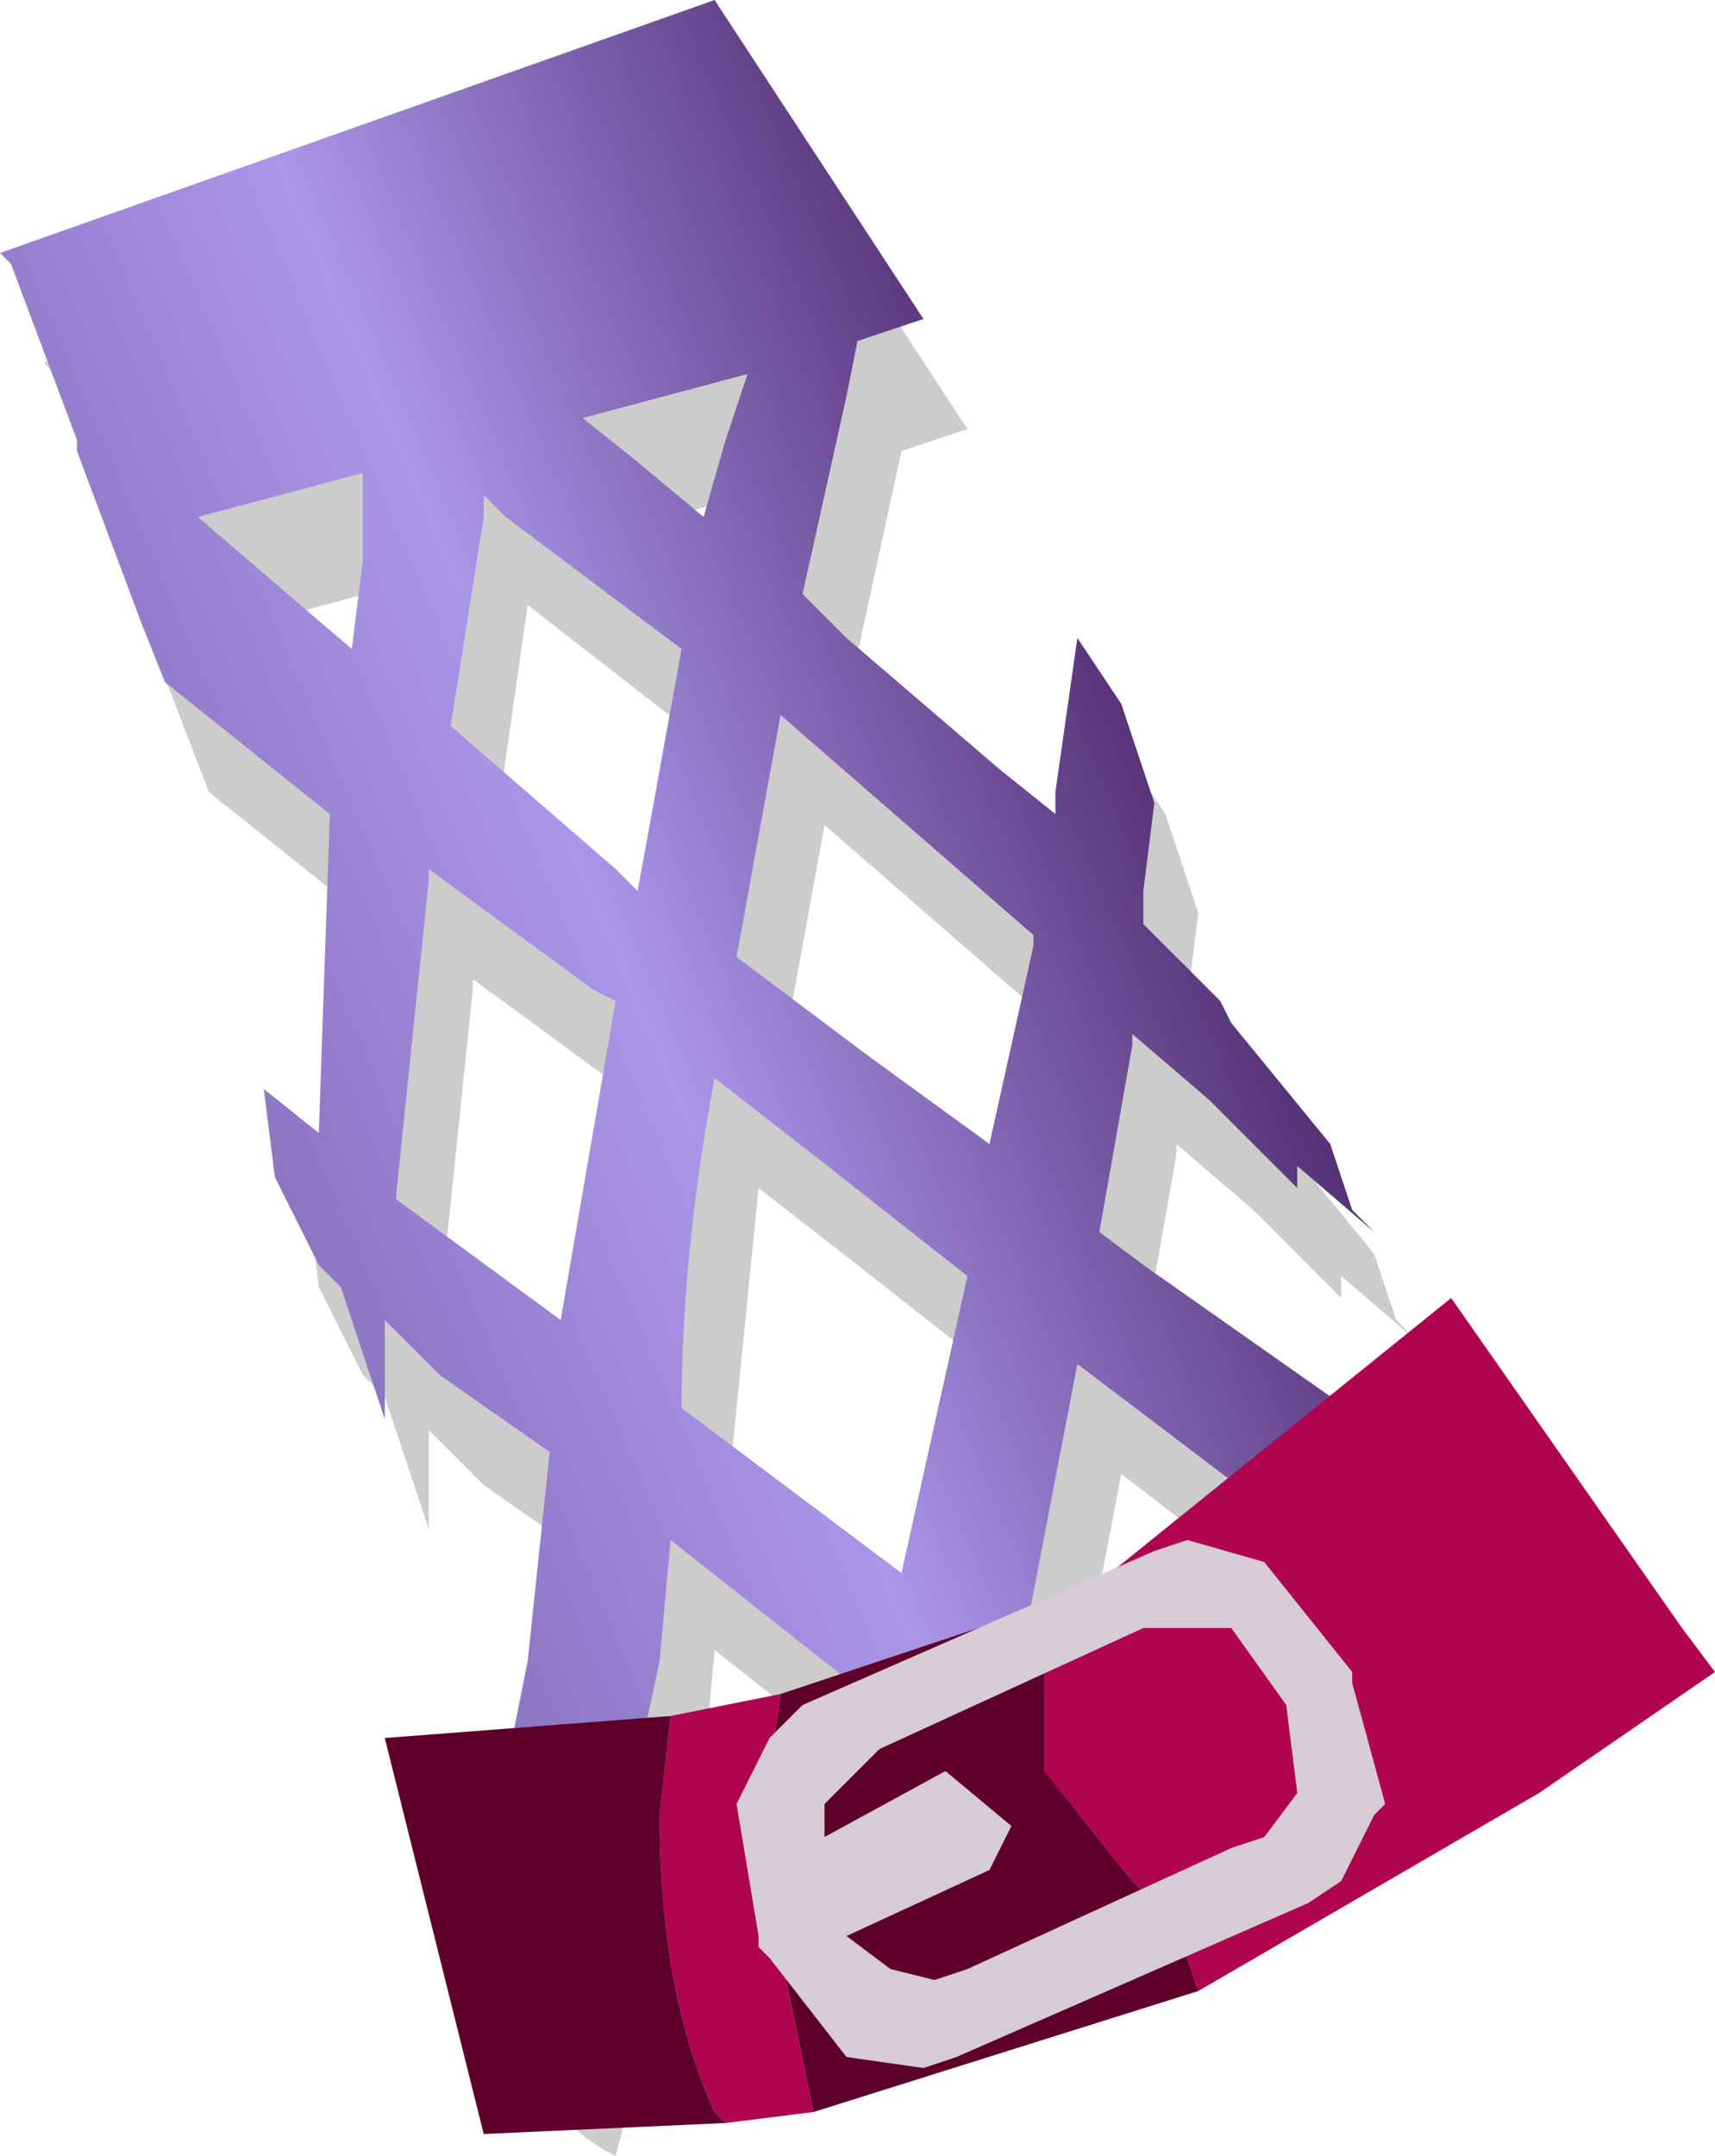 <svg xmlns="http://www.w3.org/2000/svg" xmlns:ffdec="https://www.free-decompiler.com/flash" xmlns:xlink="http://www.w3.org/1999/xlink" ffdec:objectType="frame" width="7.8" height="9.8"><use ffdec:characterId="1" xlink:href="#a" width="7.8" height="9.8"/><defs><linearGradient id="b" x1="-819.2" x2="819.2" gradientTransform="matrix(.005 -.002 .003 .007 1.95 9.45)" gradientUnits="userSpaceOnUse" spreadMethod="pad"><stop offset="0" stop-color="#4f296d"/><stop offset=".678" stop-color="#aa96e9"/><stop offset="1" stop-color="#4f296d"/></linearGradient><g id="a" fill-rule="evenodd"><path fill-opacity=".2" d="M.55 2.55V2.5l-.3-.8-.05-.05L3.45.5l.95 1.45-.3.1-.25 1.15.05.05.15.15.7.6.25.2v-.1l.1-.7.2.3.15.45-.05.4v.15l.1.1.25.25.05.1.45.55.1.3.1.1-.35-.3v.1l-.4-.4-.35-.3v.05l-.15.85.2.15L7.35 7.6l-.4.15-.55-.05-1.3-1L4.85 8l.25.2-.35.1-.25.1-.35.1.05-.25-.95-.75-.05.55-.15.8-.25.95q-.3-.15-.45-.5l.1-.3.15-.95.1-.95-.5-.35-.25-.25v.45l-.1-.3-.1-.3-.1-.1-.2-.4-.05-.4.25.2.05-1.45-.75-.6-.25-.65zm1.3.1-.75.2.7.6zM3.6 2.2l-.75.2.55.45zm-1.2.55L2.25 3.8l.75.65.1.1.1-.55.1-.55zM4.9 4.8v-.05l-1.15-1-.2 1.1.6.45.55.4zm-2 .2-.75-.55v.05L2 5.95l.75.55L3 5.05zm.55.4L3.3 6.9l1 .75.3-1.35-.7-.55z"/><path fill="url(#b)" d="m.6 4.8.35.3.35.3.05-.4v-.4zm-.55-.3v-.05l-.3-.8-.05-.05 3.25-1.15.95 1.45-.3.1-.05.25-.2.9.05.05.15.15.7.6.25.2v-.1l.1-.7.2.3.15.45-.05.4v.15l.1.1.25.25.05.1.45.55.1.3.1.1-.35-.3v.1l-.4-.4-.35-.3v.05l-.15.85.2.15 1.85 1.3-.1.1-.4.3L4.6 8.65l-.25 1.3.75.55-.15.05-.5.2-.2-.15-.05.25-.7.2.05-.2.15-.65-.95-.75-.05.55-.3 1.4-.1.35-.3-.25-.15-.25L2.1 10l.1-.95-.5-.35-.25-.25v.45l-.1-.3-.1-.3-.1-.1-.2-.4-.05-.4.25.2.05-1.45-.75-.6-.1-.25-.15-.4zm1.85.3-.15.95.75.65.1.1.1-.55.1-.55-.8-.6-.1-.1zm2.5 1.95V6.7l-1.15-1-.2 1.1.6.45.55.4zM3 4.45l.1-.3-.75.2.25.2.3.25zm-.05 2.9q-.15.8-.15 1.5l1 .75.3-1.35-.7-.55zm-.55-.4-.75-.55v.05L1.5 7.9l.75.55L2.5 7zM7.1 10 7 9.65l.2.15z" transform="translate(.3 -2.45)"/><path fill="#b10450" d="m3.05 7.8.5-.1-.1.7.25 1.2-.4.05-.05-.05Q3 9.05 3 8.25zm1.7-.5.3-.15L6.6 5.9l1.05 1.5.15.2-.8.55-1.55.9-.05-.15-.2-.3-.05-.05-.4-.5V7.3"/><path fill="#5f002a" d="m3.3 9.65-1.1.05-.45-1.8 1.3-.1-.05.45q0 .8.25 1.35zm.25-1.95 1.2-.4v.75l.4.5.05.05.2.3.05.15-1.75.55-.25-1.2z"/><path fill="#d7cbd4" d="M5.2 7.4 4 7.95l-.15.15-.1.1v.15l.55-.3.3.25-.1.2-.65.3.2.15.2.05.15-.05 1.2-.55.15-.05.15-.2-.05-.4-.25-.35h-.4m-1.7.5.15-.15 1.6-.7L5.4 7l.35.1.4.5v.05l.15.55-.05.05-.15.3-.15.1-1.6.7-.15.05-.35-.05-.35-.45-.05-.05V8.8l-.1-.6z"/></g></defs></svg>